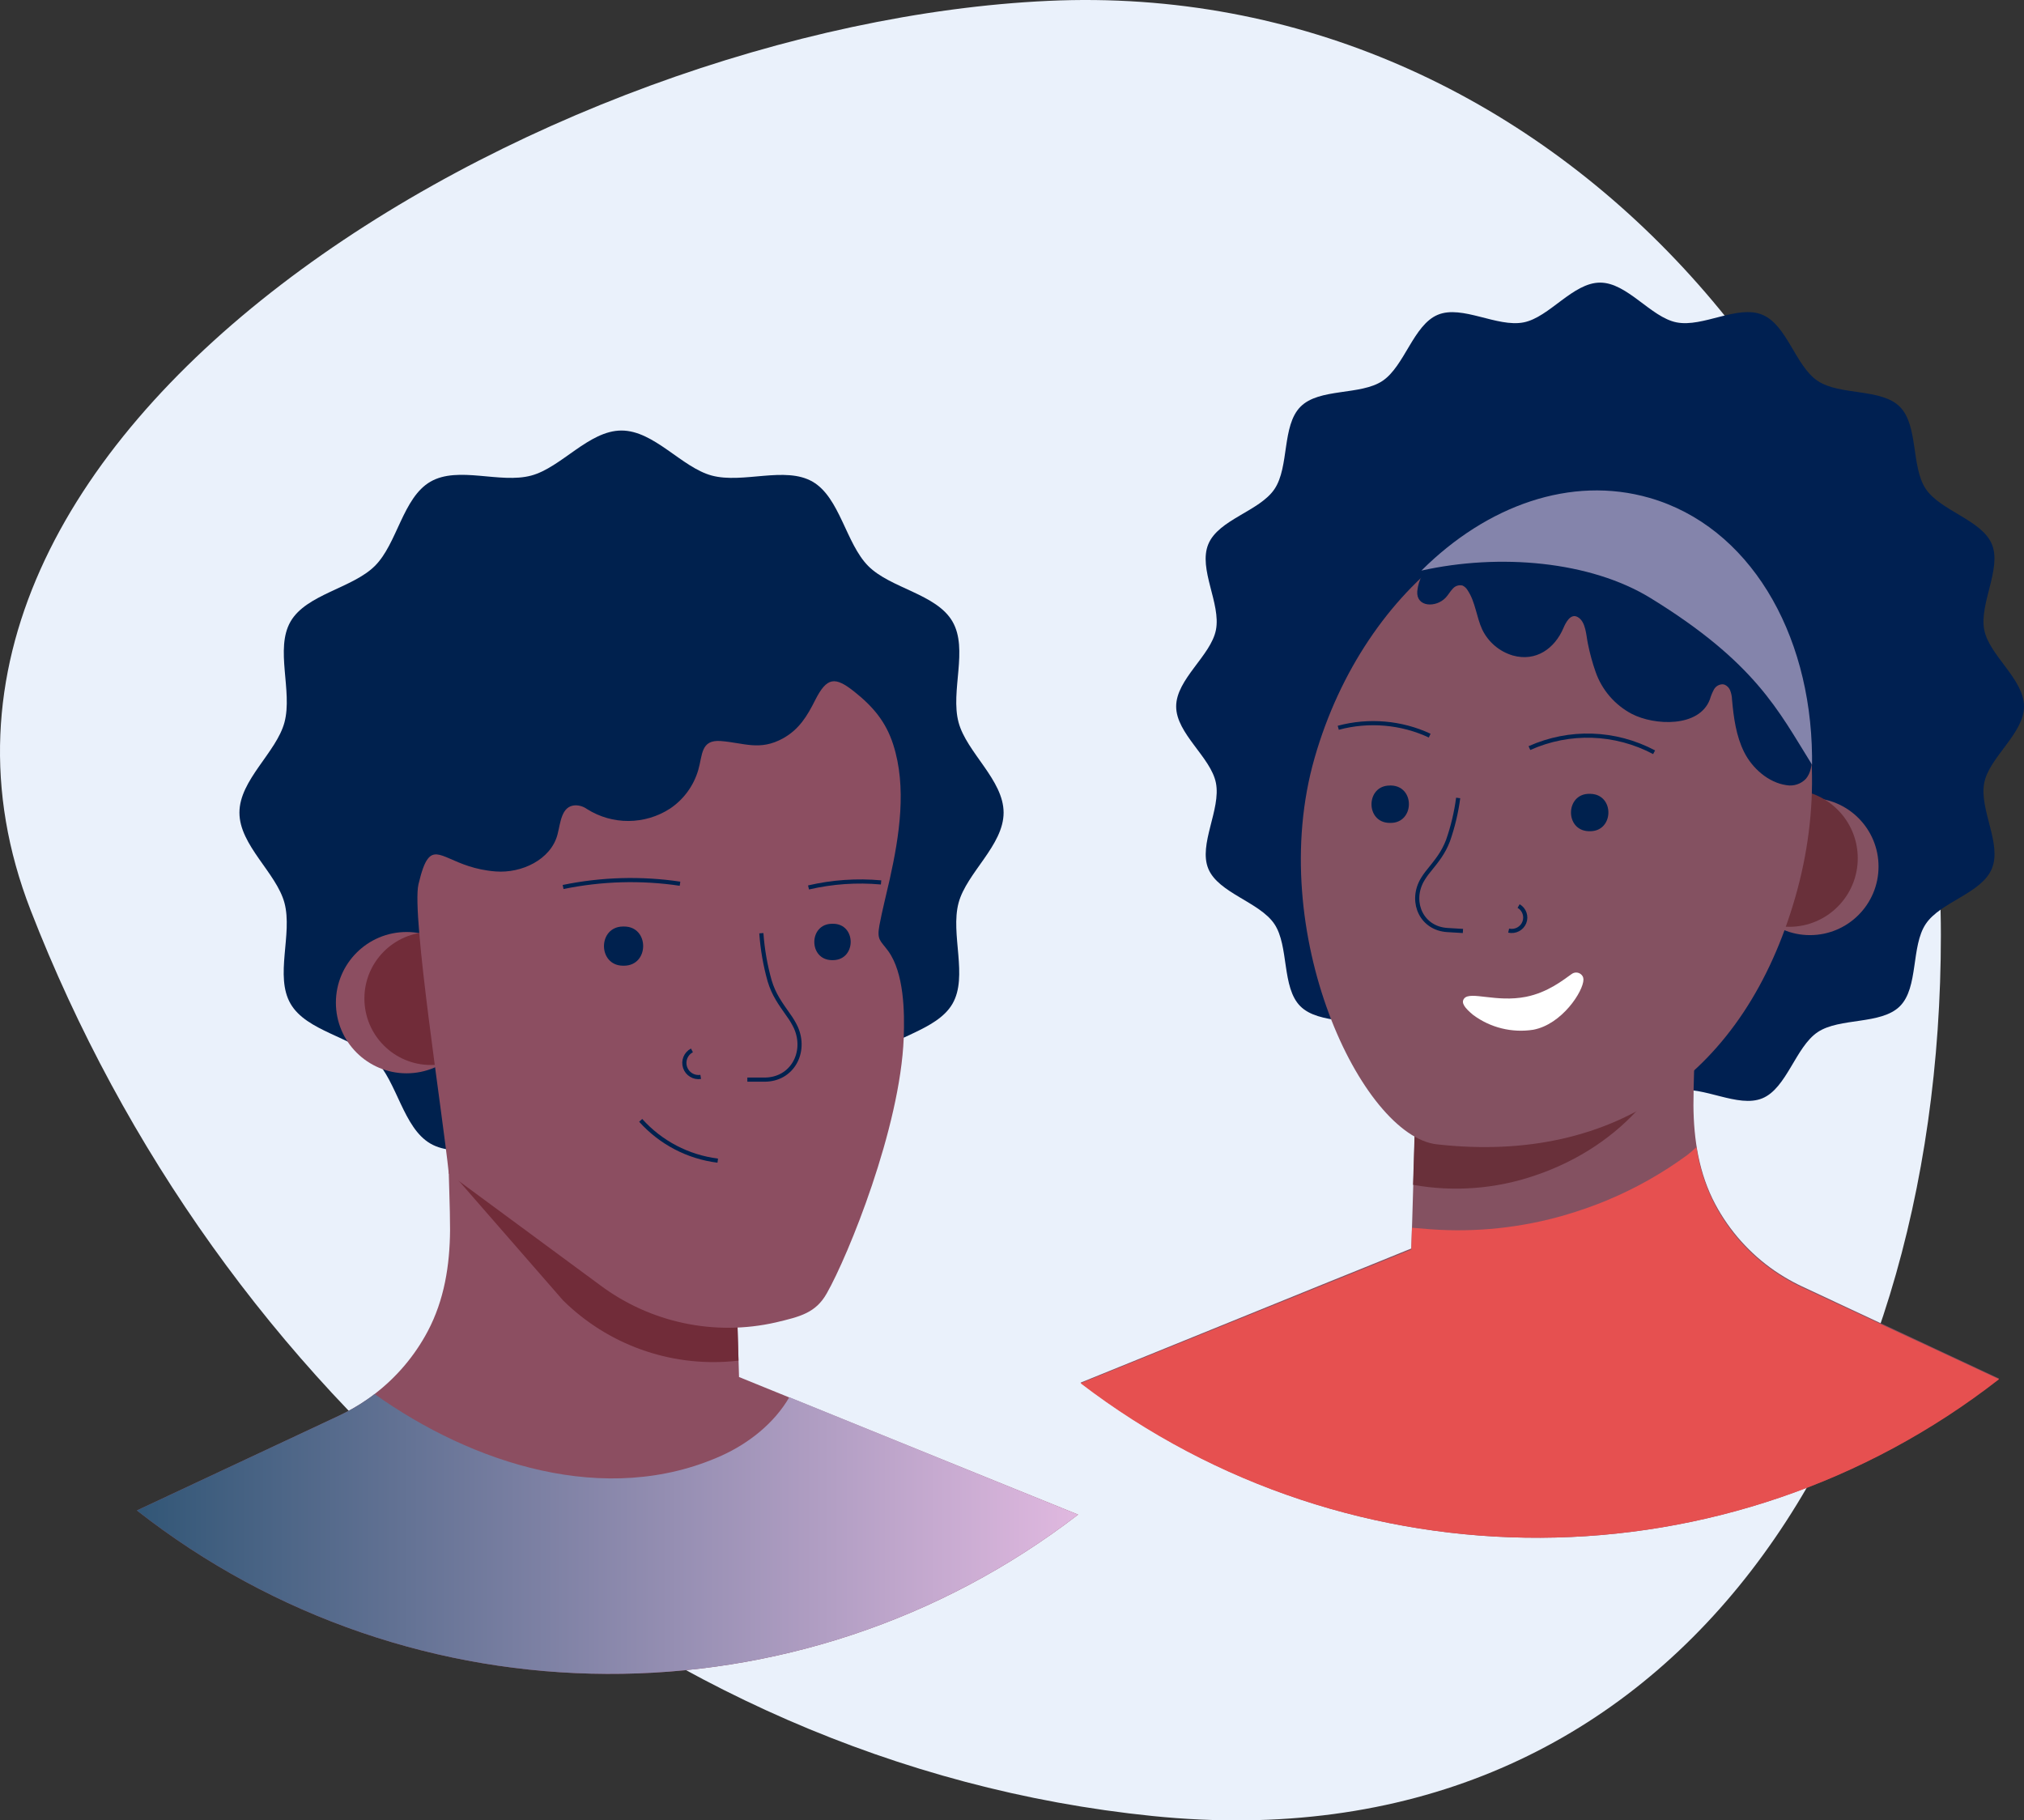 <?xml version="1.0" encoding="UTF-8"?>
<svg width="487px" height="438px" viewBox="0 0 487 438" version="1.1" xmlns="http://www.w3.org/2000/svg" xmlns:xlink="http://www.w3.org/1999/xlink">
    <rect x="0" y="0" width="487" height="438" fill="#333333" stroke="none"/>
    <!-- Generator: Sketch 53.2 (72643) - https://sketchapp.com -->
    <title>Group</title>
    <desc>Created with Sketch.</desc>
    <defs>
        <linearGradient x1="0%" y1="49.988%" x2="100%" y2="49.988%" id="linearGradient-1">
            <stop stop-color="#315676" offset="0%"></stop>
            <stop stop-color="#E1B9E0" offset="100%"></stop>
        </linearGradient>
    </defs>
    <g id="Page-1" stroke="none" stroke-width="1" fill="none" fill-rule="evenodd">
        <g id="Group">
            <g id="Image" fill="#EAF1FB">
                <path d="M189.648,436.954 C312.906,424.421 414.927,334.113 459.63,219 C504.333,103.887 336.026,5.828 214.802,0.21 C93.579,-5.408 0,102.297 0,224.974 C0,347.651 66.389,449.487 189.648,436.954 Z" id="Oval" transform="translate(233.5, 219) scale(-1, 1) translate(-233.5, -219) "></path>
            </g>
            <g id="Artboard-34" transform="translate(32, 103)">
                <path d="M209.48,92.53 C209.48,100.4 200.58,107 198.64,114.26 C196.64,121.78 200.98,131.93 197.18,138.51 C193.38,145.09 182.31,146.51 176.9,151.88 C171.49,157.25 170.19,168.3 163.52,172.16 C156.85,176.02 146.79,171.62 139.28,173.63 C132.02,175.57 125.42,184.47 117.54,184.47 C109.66,184.47 103.07,175.57 95.81,173.63 C88.3,171.63 78.14,175.97 71.57,172.16 C65,168.35 63.57,157.3 58.19,151.88 C52.81,146.46 41.77,145.18 37.91,138.51 C34.05,131.84 38.45,121.78 36.45,114.26 C34.51,107 25.61,100.4 25.61,92.53 C25.61,84.66 34.51,78.06 36.45,70.8 C38.45,63.28 34.11,53.13 37.91,46.55 C41.71,39.97 52.78,38.55 58.19,33.18 C63.6,27.81 64.89,16.76 71.57,12.9 C78.25,9.04 88.3,13.44 95.81,11.43 C103.07,9.49 109.67,0.59 117.54,0.59 C125.41,0.59 132.02,9.49 139.28,11.43 C146.79,13.43 156.94,9.09 163.52,12.9 C170.1,16.71 171.52,27.76 176.9,33.18 C182.28,38.6 193.32,39.88 197.18,46.55 C201.04,53.22 196.63,63.28 198.64,70.8 C200.58,78.06 209.48,84.66 209.48,92.53 Z" id="Path" fill="#00214E" fill-rule="nonzero"></path>
                <circle id="Oval" fill="#8C4E61" fill-rule="nonzero" cx="65.82" cy="138.25" r="17"></circle>
                <circle id="Oval" fill="#712C39" fill-rule="nonzero" cx="71.68" cy="137.25" r="16"></circle>
                <path d="M227.41,261.43 C160.562,312.901 67.321,312.49 0.93,260.43 L49.59,237.62 C51.907,236.531 54.132,235.253 56.24,233.8 C56.88,233.36 57.52,232.9 58.13,232.42 C63.426,228.368 67.785,223.221 70.91,217.33 C74.91,209.78 76.23,201.44 76.29,192.94 C76.29,187.22 75.98,181.5 75.92,175.77 C75.88,172.603 75.847,169.433 75.82,166.26 L77.82,167.26 L83,170 L85.41,170.41 L113.29,175.15 L144.41,180.45 L145.35,212.45 L145.81,227.99 L145.81,228.32 L157.91,233.24 L227.41,261.43 Z" id="Path" fill="#8C4E61" fill-rule="nonzero"></path>
                <path d="M145.69,224.38 L144.15,224.54 C129.101,225.859 114.231,220.503 103.48,209.89 L76.1,178.48 C76.01,175.58 75.9,177.38 75.87,174.48 C75.83,171.313 75.797,168.143 75.77,164.97 L77.77,165.97 L82.97,168.66 L85.38,169.07 L113.26,173.81 L144.38,179.11 L145.32,211.11 L145.69,224.38 Z" id="Path" fill="#712C39" fill-rule="nonzero"></path>
                <path d="M70.93,103.65 C70.14,104.65 69.44,106.6 68.69,109.76 C66.96,117.09 74.54,165.22 75.99,179.38 L112.41,206.24 C124.514,215.277 139.974,218.545 154.7,215.18 C160.57,213.79 164.29,212.89 166.94,208.18 C172.06,199.18 184.63,168.39 185.45,146.67 C185.68,140.51 185.53,131.11 181.73,125.85 C179.88,123.3 178.93,123.25 179.6,119.64 C180.27,116.03 181.28,112.17 182.11,108.43 C184.4,98.1 186.23,86.43 182.92,76.15 C181.16,70.65 178.05,67.01 173.63,63.48 C168.91,59.7 166.96,59.88 164.13,65.48 C162.22,69.28 160.3,72.48 156.43,74.64 C150.82,77.75 147,75.73 141.43,75.3 C136.55,74.93 137.07,78.7 136,82.3 C134.892,86.079 132.497,89.351 129.23,91.55 C123.157,95.49 115.346,95.533 109.23,91.66 C108.4,91.065 107.401,90.753 106.38,90.77 C103.04,90.95 102.89,94.96 102.13,97.84 C100.52,103.84 93.51,107.16 87.28,106.68 C77.12,105.92 73.5,100.26 70.93,103.65 Z" id="Path" fill="#8C4E61" fill-rule="nonzero"></path>
                <path d="M151.19,121.54 C151.465,125.425 152.135,129.271 153.19,133.02 C154.19,136.33 155.71,138.39 157.71,141.24 C158.401,142.181 159,143.185 159.5,144.24 C162.14,150.18 158.63,156.77 151.95,156.77 L147.82,156.77" id="Path" stroke="#00214E"></path>
                <path d="M122.16,166.57 C126.968,171.932 133.553,175.374 140.7,176.26" id="Path" stroke="#00214E"></path>
                <path d="M103.49,110.42 C112.748,108.509 122.27,108.241 131.62,109.63" id="Path" stroke="#00214E"></path>
                <path d="M162.54,110.53 C168.258,109.197 174.153,108.789 180,109.32" id="Path" stroke="#00214E"></path>
                <path d="M227.41,261.43 C160.562,312.901 67.321,312.49 0.93,260.43 L49.59,237.62 C51.907,236.531 54.132,235.253 56.24,233.8 C56.88,233.36 57.52,232.9 58.13,232.42 C81.68,249.18 113.82,259.75 141.62,247.24 C148.24,244.24 154.32,239.4 157.92,233.18 L227.41,261.43 Z" id="Path" fill="url(#linearGradient-1)" fill-rule="nonzero"></path>
                <path d="M134.49,149.73 C133.011,150.504 132.31,152.235 132.833,153.82 C133.357,155.406 134.951,156.379 136.6,156.12" id="Path" stroke="#00214E"></path>
                <path d="M118.17,119.93 C124.28,119.93 124.28,129.31 118.17,129.36 L117.9,129.36 C111.8,129.31 111.8,119.98 117.9,119.93 L118.17,119.93 Z" id="Path" fill="#00214E" fill-rule="nonzero"></path>
                <path d="M168.44,119.27 C174.1,119.27 174.1,127.97 168.44,128.02 L168.18,128.02 C162.52,127.97 162.52,119.32 168.18,119.27 L168.44,119.27 Z" id="Path" fill="#00214E" fill-rule="nonzero"></path>
            </g>
            <g id="Artboard-48" transform="translate(373.5, 219.474) scale(-1, 1) translate(-373.5, -219.474) translate(260, 67.974)">
                <path d="M204,102.001 C204,108.554 195.66,114.203 194.435,120.396 C193.172,126.783 198.693,135.183 196.263,141.055 C193.833,146.927 183.908,149.057 180.36,154.365 C176.812,159.673 178.659,169.609 174.12,174.14 C169.58,178.67 159.695,176.794 154.349,180.372 C149.003,183.949 147.02,193.808 141.042,196.287 C135.064,198.766 126.772,193.195 120.386,194.449 C114.194,195.684 108.547,204.026 101.995,204.026 C95.444,204.026 89.796,195.684 83.604,194.449 C77.228,193.195 68.82,198.717 62.949,196.287 C57.078,193.856 54.959,183.93 49.651,180.372 C44.344,176.813 34.41,178.651 29.87,174.14 C25.331,169.629 27.227,159.712 23.64,154.345 C20.053,148.979 10.216,147.015 7.737,141.036 C5.259,135.057 10.828,126.764 9.565,120.376 C8.34,114.183 0,108.535 0,101.982 C0,95.429 8.34,89.781 9.565,83.588 C10.799,77.229 5.307,68.79 7.737,62.957 C10.167,57.124 20.082,54.966 23.64,49.657 C27.197,44.349 25.38,34.403 29.87,29.902 C34.361,25.4 44.295,27.248 49.651,23.67 C55.007,20.092 56.98,10.244 62.949,7.764 C68.917,5.285 77.228,10.856 83.604,9.592 C89.796,8.367 95.444,0.026 101.995,0.026 C108.547,0.026 114.194,8.367 120.386,9.592 C126.772,10.856 135.171,5.324 141.042,7.764 C146.913,10.205 149.041,20.112 154.349,23.67 C159.656,27.228 169.59,25.323 174.1,29.902 C178.611,34.481 176.744,44.33 180.331,49.686 C183.918,55.043 193.784,56.978 196.263,62.957 C198.741,68.936 193.172,77.239 194.435,83.617 C195.66,89.8 204,95.449 204,102.001 Z" id="Path" fill="#002051" fill-rule="nonzero"></path>
                <path d="M227,264.703 C161.769,314.827 70.785,314.426 6,263.73 L53.483,241.517 C54.936,240.831 56.353,240.07 57.727,239.238 L58.82,238.557 C59.211,238.313 59.591,238.06 59.972,237.797 C65.962,233.673 70.872,228.172 74.287,221.758 C78.19,214.406 79.478,206.284 79.537,198.007 C79.537,192.437 79.234,186.867 79.176,181.287 C79.136,178.203 79.104,175.116 79.078,172.026 L81.03,172.999 L86.104,175.619 L115.661,180.634 L146.028,185.795 L146.945,216.957 L147.404,232.412 L158.596,236.959 L167.378,240.504 L227,264.703 Z" id="Path" fill="#845161" fill-rule="nonzero"></path>
                <path d="M147,217.107 C137.168,218.869 127.05,218.088 117.604,214.839 C96.528,207.749 82.338,190.647 81,173.026 L86.078,175.656 L115.66,180.692 L146.053,185.875 L147,217.107 Z" id="Path" fill="#69303A" fill-rule="nonzero"></path>
                <circle id="Oval" fill="#845161" fill-rule="nonzero" cx="51.5" cy="140.526" r="16.5"></circle>
                <circle id="Oval" fill="#69303A" fill-rule="nonzero" cx="56.5" cy="138.526" r="16.5"></circle>
                <path d="M170.68,114.345 C182.783,156.451 159.227,205.361 141.286,207.362 C97.933,212.242 67.131,189.998 55.028,147.892 C42.924,105.785 59.02,64.128 90.969,54.865 C122.917,45.602 158.586,72.229 170.68,114.345 Z" id="Path" fill="#845161" fill-rule="nonzero"></path>
                <path d="M136.145,124.026 C136.607,127.519 137.427,130.956 138.592,134.285 C139.717,137.219 141.178,138.999 143.161,141.463 C143.844,142.271 144.445,143.142 144.958,144.065 C147.691,149.287 144.849,155.419 138.76,155.801 L135,156.026" id="Path" stroke="#00214E"></path>
                <path d="M121.602,150.026 C120.217,150.836 119.636,152.521 120.234,153.997 C120.832,155.472 122.43,156.299 124,155.944" id="Path" stroke="#00214E"></path>
                <path d="M143,109.026 C149.805,105.837 157.673,105.162 165,107.136" id="Path" stroke="#00214E"></path>
                <path d="M89,113.026 C98.359,108.067 109.355,107.701 119,112.026" id="Path" stroke="#00214E"></path>
                <path d="M227,264.849 C161.769,314.777 70.785,314.378 6,263.879 L53.483,241.753 C55.744,240.696 57.914,239.457 59.972,238.048 C60.596,237.621 61.221,237.175 61.816,236.709 C66.984,232.778 71.237,227.786 74.287,222.071 C76.592,217.681 78.123,212.93 78.814,208.026 C79.504,208.689 80.227,209.318 80.981,209.907 C86.973,214.311 93.476,217.981 100.35,220.84 C103.683,222.221 107.09,223.416 110.557,224.419 C121.002,227.446 131.908,228.593 142.759,227.804 C144.262,227.688 145.774,227.542 147.277,227.436 L147.423,232.363 L147.423,232.683 L159.23,237.456 L227,264.849 Z" id="Path" fill="#E65050" fill-rule="nonzero"></path>
                <path d="M145.989,74.309 C146.262,78.142 141.46,78.307 139.122,75.798 C138.518,75.146 138.09,74.348 137.476,73.706 C136.905,73.01 135.986,72.701 135.109,72.909 C134.593,73.149 134.165,73.543 133.882,74.037 C131.993,76.838 131.759,80.476 130.356,83.501 C128.895,86.528 126.22,88.796 122.993,89.746 C117.412,91.302 112.912,88.063 110.808,83.112 C110.282,81.877 109.133,79.581 107.438,80.467 C105.383,81.546 105.364,84.951 104.925,86.935 C104.469,89.218 103.854,91.468 103.085,93.666 C101.574,98.014 98.47,101.629 94.397,103.782 C88.981,106.613 78.141,107.148 75.579,100.3 C75.339,99.477 75.012,98.681 74.605,97.926 C74.189,97.162 73.392,96.682 72.521,96.672 C72.33,96.683 72.142,96.725 71.966,96.798 C71.419,97.056 70.984,97.501 70.738,98.053 C70.44,98.786 70.275,99.567 70.251,100.358 C69.872,104.638 69.277,109.112 67.329,113.003 C65.381,116.894 61.485,120.328 57.18,120.94 C55.45,121.257 53.676,120.679 52.466,119.403 C50.129,116.622 51.22,111.388 51.492,108.072 C52.573,95.572 56.362,83.093 63.482,72.685 C69.92,63.318 79.163,55.984 90.169,52.813 C108.987,47.385 129.129,54.641 144.762,70.224 L144.762,70.282 C145.434,71.53 145.851,72.899 145.989,74.309 Z" id="Path" fill="#002051" fill-rule="nonzero"></path>
                <path d="M145,69.318 C126.214,65.128 104.357,67.018 89.844,75.935 C64.613,91.439 59.039,103.133 51.333,115.48 L51,116.026 C51,115.334 51,114.632 51,113.93 C51.333,84.052 66.187,58.706 90.118,51.816 C109.012,46.378 129.236,53.648 144.932,69.26 L145,69.318 Z" id="Path" fill="#8484AB" fill-rule="nonzero"></path>
                <path d="M106.224,166.879 C106.49,166.45 106.924,166.152 107.42,166.057 C107.917,165.963 108.43,166.081 108.835,166.383 C110.862,167.812 114.565,170.818 119.827,171.868 C126.998,173.288 133.224,170.429 134.705,172.276 C135.543,173.317 134.52,174.581 132.562,176.215 C128.414,179.304 123.195,180.594 118.082,179.794 C111.184,178.51 106,170.526 106,167.705 C105.999,167.415 106.076,167.129 106.224,166.879 L106.224,166.879 Z" id="Path" fill="#FFFFFF" fill-rule="nonzero"></path>
                <path d="M104.543,123.026 C110.37,122.959 110.542,131.863 104.715,132.025 L104.457,132.025 C98.63,132.092 98.458,123.198 104.285,123.036 L104.543,123.036 L104.543,123.026 Z" id="Path" fill="#00214E" fill-rule="nonzero"></path>
                <path d="M152.55,121.036 C158.366,120.964 158.54,129.871 152.725,130.025 L152.458,130.025 C146.632,130.087 146.457,121.19 152.283,121.026 L152.54,121.026 L152.55,121.036 Z" id="Path" fill="#00214E" fill-rule="nonzero"></path>
            </g>
        </g>
    </g>
</svg>